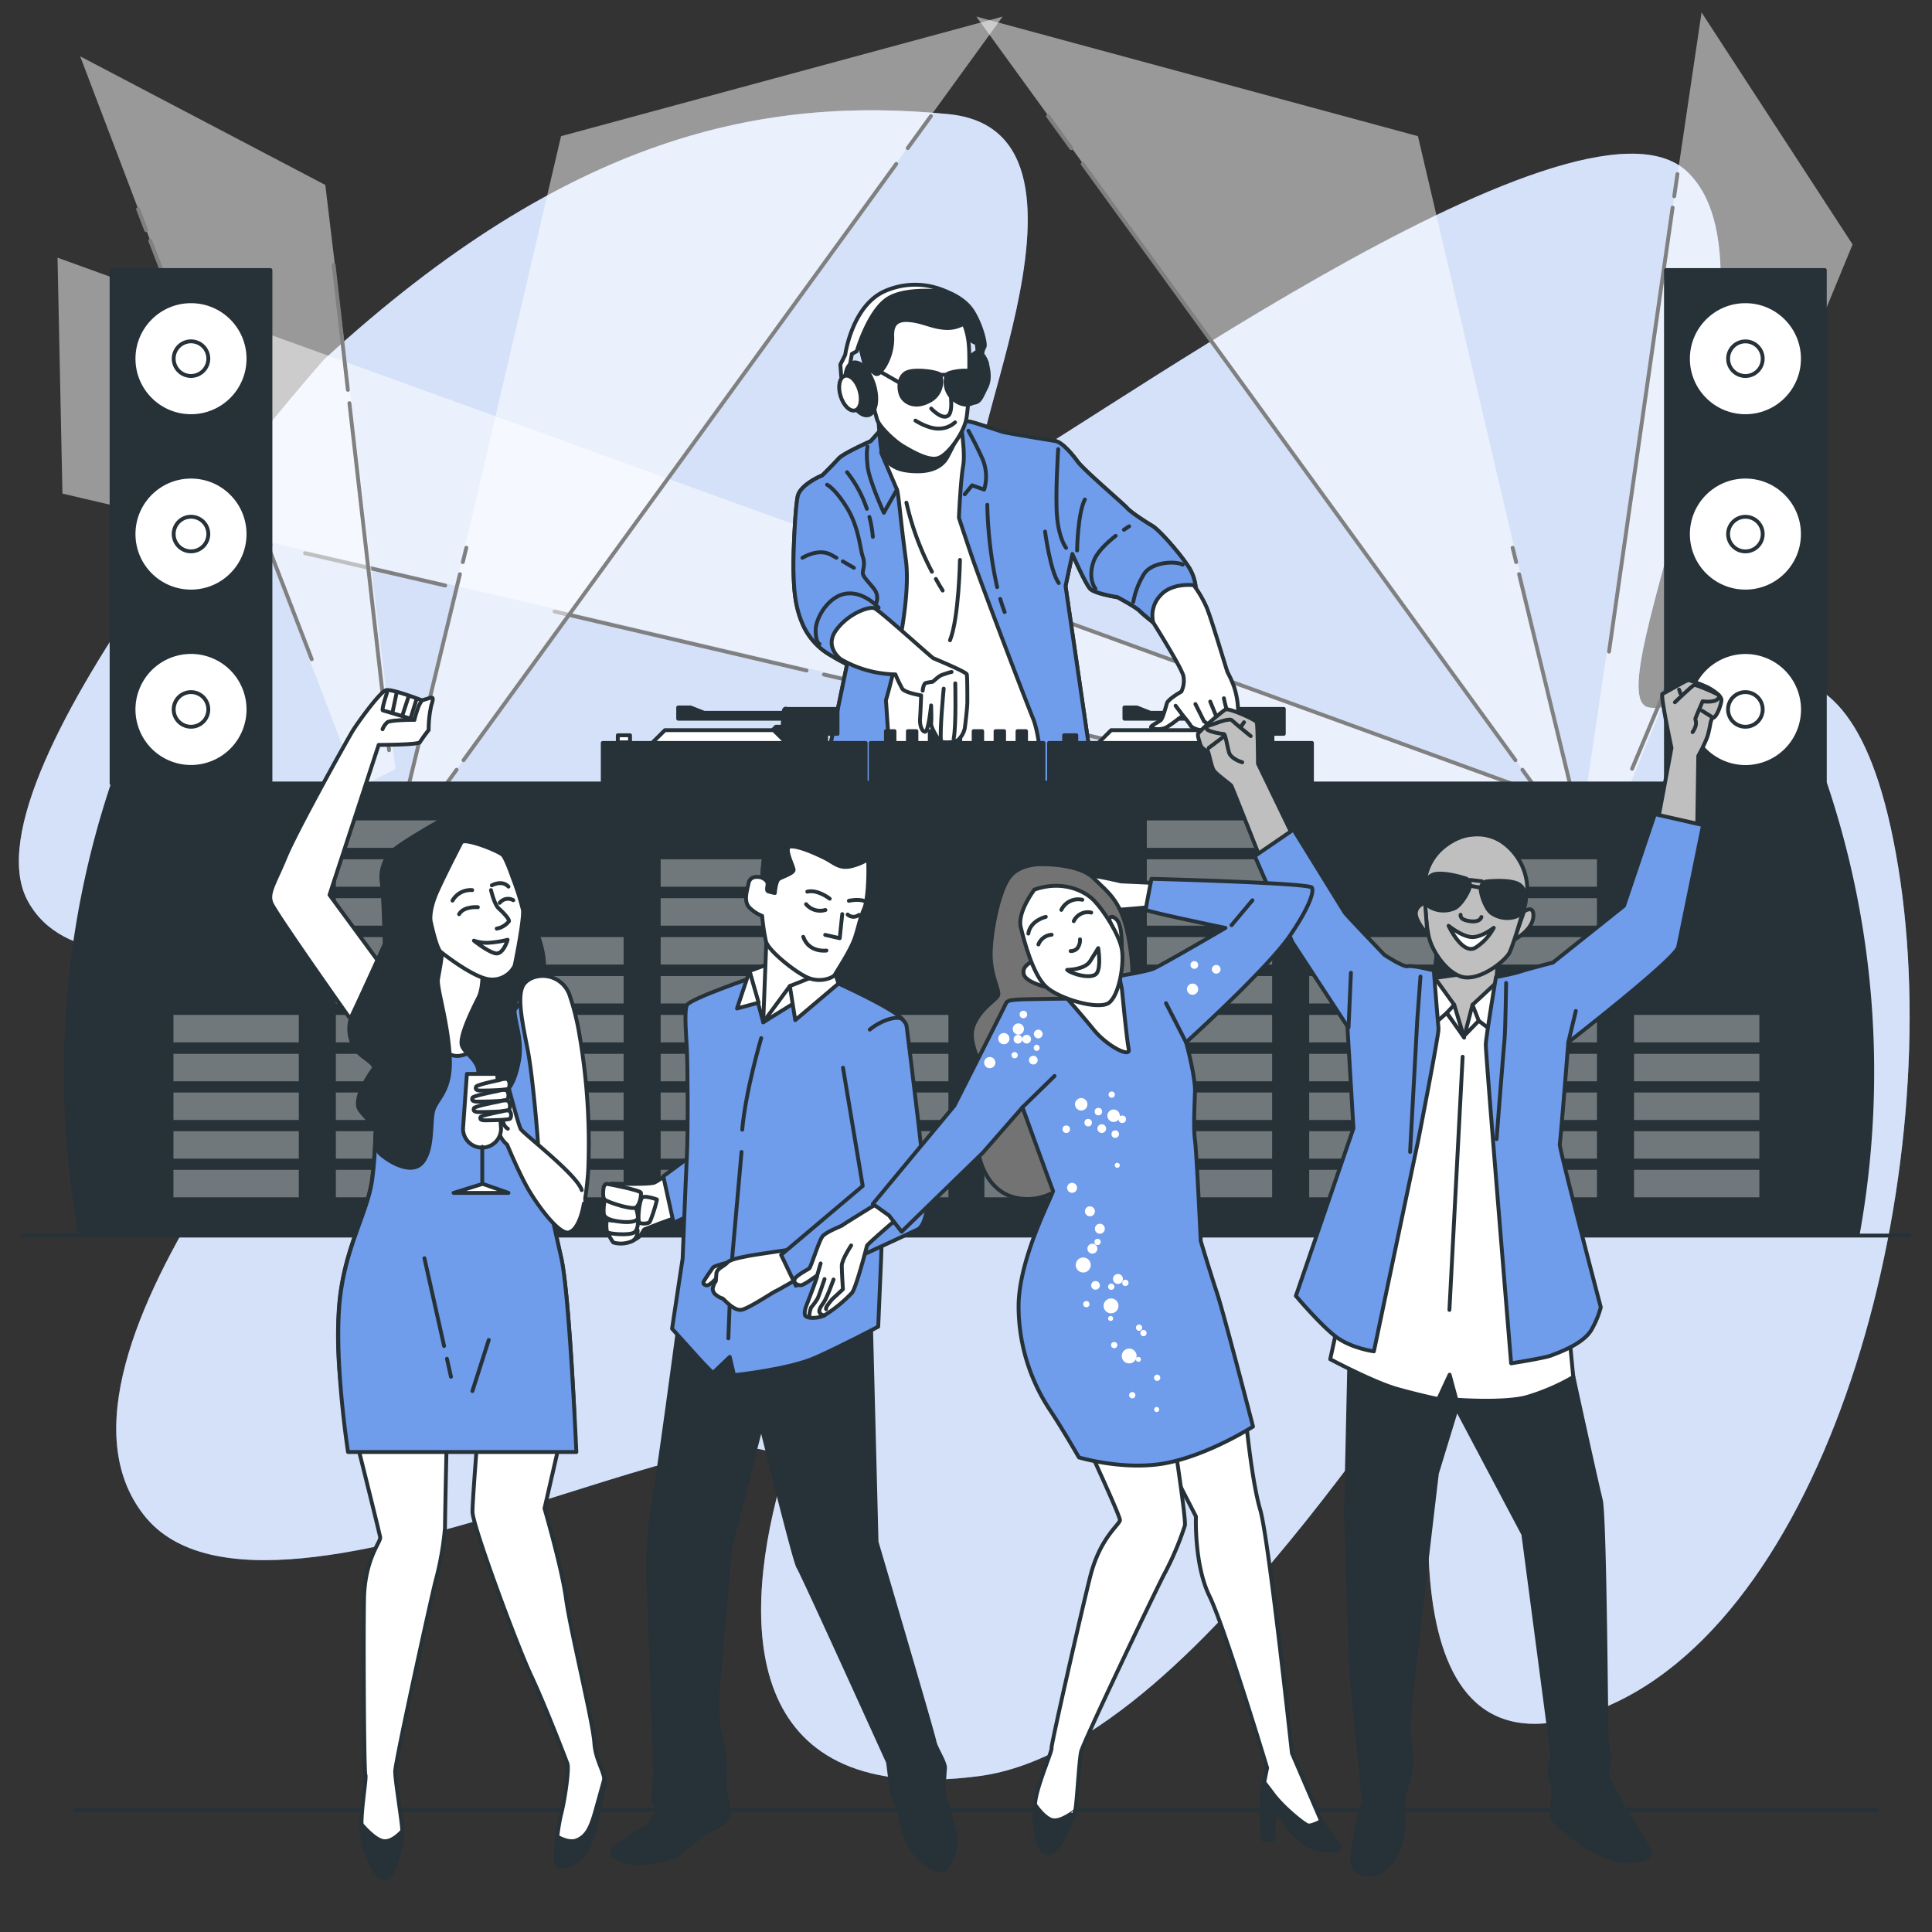 <svg xmlns="http://www.w3.org/2000/svg" viewBox="0 0 500 500"><rect x="0" y="0" width="500" height="500" fill="#333333" stroke="none"/><g id="freepik--background-simple--inject-98"><path d="M83.91,93S-10.65,199.55,7.1,233s99.76-7.15,93.72,8.2S4.43,350.26,37.24,392.1s174.88-45.25,164.58-7.6-8.83,83.12,51.59,75.15S378.19,327.49,373.93,352.49s-17.51,114.08,41.46,89.33,88.71-138.6,75.87-217.41-49.95-38.54-64.6-41.34,38.66-110.93,10.1-138.53-165.34,73.56-180.46,79,36.57-89.38-10.85-94S147.42,34.66,83.91,93Z" style="fill:#6F9CEB"></path><path d="M83.91,93S-10.65,199.55,7.1,233s99.76-7.15,93.72,8.2S4.43,350.26,37.24,392.1s174.88-45.25,164.58-7.6-8.83,83.12,51.59,75.15S378.19,327.49,373.93,352.49s-17.51,114.08,41.46,89.33,88.71-138.6,75.87-217.41-49.95-38.54-64.6-41.34,38.66-110.93,10.1-138.53-165.34,73.56-180.46,79,36.57-89.38-10.85-94S147.42,34.66,83.91,93Z" style="fill:#fff;opacity:0.7"></path></g><g id="freepik--Floor--inject-98"><line x1="19.46" y1="468.35" x2="485.8" y2="468.35" style="fill:none;stroke:#263238;stroke-linecap:round;stroke-linejoin:round"></line></g><g id="freepik--Lights--inject-98"><polygon points="416.8 212.19 14.89 66.69 16.16 127.74 375.27 211.9 416.8 212.19" style="fill:#fff;opacity:0.5"></polygon><line x1="70.06" y1="141.08" x2="37.84" y2="133.54" style="fill:none;stroke:gray;stroke-linecap:round;stroke-linejoin:round"></line><line x1="115.22" y1="151.53" x2="78.94" y2="143.16" style="fill:none;stroke:gray;stroke-linecap:round;stroke-linejoin:round"></line><line x1="208.74" y1="173.52" x2="143.52" y2="158.26" style="fill:none;stroke:gray;stroke-linecap:round;stroke-linejoin:round"></line><line x1="375.27" y1="211.9" x2="213.24" y2="174.57" style="fill:none;stroke:gray;stroke-linecap:round;stroke-linejoin:round"></line><line x1="312.84" y1="174.3" x2="269.22" y2="158.46" style="fill:none;stroke:gray;stroke-linecap:round;stroke-linejoin:round"></line><line x1="418.63" y1="212.78" x2="317.48" y2="175.99" style="fill:none;stroke:gray;stroke-linecap:round;stroke-linejoin:round"></line><polygon points="421.44 204.04 479.45 63.26 440.36 3.22 410.67 203.56 421.44 204.04" style="fill:#fff;opacity:0.5"></polygon><line x1="433.29" y1="50.8" x2="434.12" y2="45.05" style="fill:none;stroke:gray;stroke-linecap:round;stroke-linejoin:round"></line><line x1="416.41" y1="168.64" x2="432.87" y2="53.73" style="fill:none;stroke:gray;stroke-linecap:round;stroke-linejoin:round"></line><line x1="458.65" y1="112.38" x2="471.21" y2="82.38" style="fill:none;stroke:gray;stroke-linecap:round;stroke-linejoin:round"></line><line x1="422.38" y1="198.96" x2="457.31" y2="115.57" style="fill:none;stroke:gray;stroke-linecap:round;stroke-linejoin:round"></line><polygon points="102.35 199.04 84.19 47.87 20.75 14.58 92.72 203.89 102.35 199.04" style="fill:#fff;opacity:0.5"></polygon><line x1="37.82" y1="59.54" x2="35.73" y2="54.13" style="fill:none;stroke:gray;stroke-linecap:round;stroke-linejoin:round"></line><line x1="80.67" y1="170.61" x2="38.89" y2="62.31" style="fill:none;stroke:gray;stroke-linecap:round;stroke-linejoin:round"></line><line x1="90.03" y1="100.89" x2="86.34" y2="68.57" style="fill:none;stroke:gray;stroke-linecap:round;stroke-linejoin:round"></line><line x1="100.69" y1="194.15" x2="90.43" y2="104.33" style="fill:none;stroke:gray;stroke-linecap:round;stroke-linejoin:round"></line><polygon points="145.2 35.24 104.74 208.05 111.68 208.05 259.49 4.29 145.2 35.24" style="fill:#fff;opacity:0.5"></polygon><line x1="119.78" y1="145.47" x2="120.69" y2="141.75" style="fill:none;stroke:gray;stroke-linecap:round;stroke-linejoin:round"></line><line x1="105.07" y1="206.09" x2="119.03" y2="148.59" style="fill:none;stroke:gray;stroke-linecap:round;stroke-linejoin:round"></line><line x1="234.92" y1="38.33" x2="240.92" y2="30.05" style="fill:none;stroke:gray;stroke-linecap:round;stroke-linejoin:round"></line><line x1="119.96" y1="196.74" x2="231.95" y2="42.42" style="fill:none;stroke:gray;stroke-linecap:round;stroke-linejoin:round"></line><line x1="112.82" y1="206.59" x2="118.17" y2="199.21" style="fill:none;stroke:gray;stroke-linecap:round;stroke-linejoin:round"></line><polygon points="366.96 35.24 407.42 208.05 400.49 208.05 252.67 4.29 366.96 35.24" style="fill:#fff;opacity:0.5"></polygon><line x1="392.38" y1="145.47" x2="391.47" y2="141.75" style="fill:none;stroke:gray;stroke-linecap:round;stroke-linejoin:round"></line><line x1="407.09" y1="206.09" x2="393.14" y2="148.59" style="fill:none;stroke:gray;stroke-linecap:round;stroke-linejoin:round"></line><line x1="277.24" y1="38.33" x2="271.24" y2="30.05" style="fill:none;stroke:gray;stroke-linecap:round;stroke-linejoin:round"></line><line x1="392.2" y1="196.74" x2="280.21" y2="42.42" style="fill:none;stroke:gray;stroke-linecap:round;stroke-linejoin:round"></line><line x1="399.35" y1="206.59" x2="394" y2="199.21" style="fill:none;stroke:gray;stroke-linecap:round;stroke-linejoin:round"></line></g><g id="freepik--character-5--inject-98"><path d="M307.84,147.08c-2-3.26-7.61-9.78-9.65-11s-5.57-3.53-6.52-4.62-11.15-9.78-12.78-12-4.08-5-5.71-5.3-12.5-2-13.86-2.44-7.07-2.32-7.75-2.45l-3.13-.68-20.93,3.13-2.17,2.44s-7.07,3.13-8.29,4.49-4.22,4.35-4.22,4.35-5.7,2.31-6.38,5.43-1.23,15.63-1.09,19.71.27,8.84,2.58,13.86a17.16,17.16,0,0,0,7.34,7.75c1.22.82,3.94,2.18,3.94,2.18l-4.75,23v7.64h68.7l-7.41-50.87,1.77-8.29s3.4,7.75,4.62,9,7.07,2.18,7.07,2.18,4.62,2.45,5.71,3.53,3.53,3,3.53,3,9.92-2.72,10.6-4.62A12.1,12.1,0,0,0,307.84,147.08Z" style="fill:#fff;stroke:#263238;stroke-linecap:round;stroke-linejoin:round"></path><path d="M207.94,162a17.16,17.16,0,0,0,7.34,7.75c1.22.82,3.94,2.18,3.94,2.18l-4.75,23v7.64h16.24l-1.43-21.37c1.36-4.49,6.66-25,5.16-36.29s-1.9-17.26-2.31-18.21-4.07-9.52-4.07-9.52l.21-5.55-.76.12-2.17,2.44s-7.07,3.13-8.29,4.49-4.22,4.35-4.22,4.35-5.7,2.31-6.38,5.43-1.23,15.63-1.09,19.71S205.63,157,207.94,162Z" style="fill:#6F9CEB;stroke:#263238;stroke-linecap:round;stroke-linejoin:round"></path><path d="M307.84,147.08c-2-3.26-7.61-9.78-9.65-11s-5.57-3.53-6.52-4.62-11.15-9.78-12.78-12-4.08-5-5.71-5.3-12.5-2-13.86-2.44-7.07-2.32-7.75-2.45l-3.13-.68s1.5,8.15.82,12S248.17,134,248.17,134s1.09,3.39,3.4,10.19,13.18,35.34,15.77,41.73c1.63,4,2.17,11.59,2.35,16.61h13.48l-7.41-50.87,1.77-8.29s3.4,7.75,4.62,9,7.07,2.18,7.07,2.18,4.62,2.45,5.71,3.53,3.53,3,3.53,3,9.92-2.72,10.6-4.62A12.1,12.1,0,0,0,307.84,147.08Z" style="fill:#6F9CEB;stroke:#263238;stroke-linecap:round;stroke-linejoin:round"></path><path d="M232.13,126.7l-3.39,6s-3.81-8.29-4.22-12.1,0-5,0-5" style="fill:none;stroke:#263238;stroke-linecap:round;stroke-linejoin:round"></path><path d="M227.38,157.28s-3.67-4.22-8.29-3.67-8,6.25-8,9.51,1,3.54,1,3.54" style="fill:none;stroke:#263238;stroke-linecap:round;stroke-linejoin:round"></path><path d="M226.83,155.92a3.76,3.76,0,0,0-.54-3.4c-1.22-1.63-3-3.26-3-4.21s.68-2.31,0-4.22-1-7.61-4.08-12.64-5.16-6-5.16-6" style="fill:none;stroke:#263238;stroke-linecap:round;stroke-linejoin:round"></path><path d="M225,133.79a29.58,29.58,0,0,1,.89,5.14" style="fill:none;stroke:#263238;stroke-linecap:round;stroke-linejoin:round"></path><path d="M219.22,122.21a31.16,31.16,0,0,1,5.12,9.46" style="fill:none;stroke:#263238;stroke-linecap:round;stroke-linejoin:round"></path><path d="M218.12,145.28c1.71,1,2.87,1.67,2.87,1.67" style="fill:none;stroke:#263238;stroke-linecap:round;stroke-linejoin:round"></path><path d="M207.67,144.36s4.08-2.58,7.34-.81l1.46.8" style="fill:none;stroke:#263238;stroke-linecap:round;stroke-linejoin:round"></path><path d="M249.67,127.92l1.9-2.31,3.13,1.09a11.76,11.76,0,0,0-.41-7.89c-1.77-3.94-3.67-7.34-3.67-7.34" style="fill:none;stroke:#263238;stroke-linecap:round;stroke-linejoin:round"></path><path d="M273.86,116.23s-.82,12.23-.27,17.81,2.31,7.74,2.31,7.74" style="fill:none;stroke:#263238;stroke-linecap:round;stroke-linejoin:round"></path><path d="M278.75,142.46s.14-9.51,2-13.18" style="fill:none;stroke:#263238;stroke-linecap:round;stroke-linejoin:round"></path><path d="M293.3,155.78a20.55,20.55,0,0,1,2.85-7.34c2.17-3.12,8.16-3.26,9.92-2.31" style="fill:none;stroke:#263238;stroke-linecap:round;stroke-linejoin:round"></path><path d="M288.73,138.68c-2.27,1.79-5,4.32-5.76,6.77-1.5,4.49.54,6.93.54,6.93" style="fill:none;stroke:#263238;stroke-linecap:round;stroke-linejoin:round"></path><path d="M292.21,136.21s-.53.33-1.34.89" style="fill:none;stroke:#263238;stroke-linecap:round;stroke-linejoin:round"></path><path d="M258.86,155c.34,1.17.72,2.31,1.14,3.4" style="fill:none;stroke:#263238;stroke-linecap:round;stroke-linejoin:round"></path><path d="M255.51,130.64a109,109,0,0,0,2.55,21.3" style="fill:none;stroke:#263238;stroke-linecap:round;stroke-linejoin:round"></path><path d="M270.46,137.57s1.36,10.33,3.54,13.32" style="fill:none;stroke:#263238;stroke-linecap:round;stroke-linejoin:round"></path><path d="M242.2,149.83c.55,1,1.13,2,1.76,3" style="fill:none;stroke:#263238;stroke-linecap:round;stroke-linejoin:round"></path><path d="M234.58,130.09a72.72,72.72,0,0,0,6.6,17.87" style="fill:none;stroke:#263238;stroke-linecap:round;stroke-linejoin:round"></path><path d="M248.44,144.91s-.27,15-2.58,20.79" style="fill:none;stroke:#263238;stroke-linecap:round;stroke-linejoin:round"></path><path d="M227.24,107.53s.54,7.48.82,8.7,1.36,4.89,6.66,5.57,8.83-.54,10.46-3.53,3-6.12,3-6.12Z" style="fill:#263238;stroke:#263238;stroke-linecap:round;stroke-linejoin:round"></path><path d="M245.21,75.59s4.37,1.5,6.56,5,3.45,8.52,3,9.21a4.9,4.9,0,0,0-.58,1.84A7.54,7.54,0,0,1,255.45,94c0,.69,1.15,3.69-.23,6.33s-1.61,4.37-4.37,3.8-1.73-10.59-1.73-10.59L253,90.9l-.23-2.08a4.82,4.82,0,0,1-2.65-1.95c-.69-1.38-4.14-8.29-5.75-9.44a35,35,0,0,0-4.72-2.53S243.14,74.56,245.21,75.59Z" style="fill:#263238;stroke:#263238;stroke-linecap:round;stroke-linejoin:round"></path><path d="M227.72,78.12s-4.95,5.3-5.3,8.06S224,94.46,224,95.5a129.39,129.39,0,0,0,3,13.12c.69,1.95,4.6,5.64,6.79,6.9s6.55,3.91,9.09,3,6.32-6.21,7.13-9.78.92-14.15.81-17.83-.81-7.71-4-11.05-6-4.37-11.51-4.14S227.72,78.12,227.72,78.12Z" style="fill:#fff;stroke:#263238;stroke-linecap:round;stroke-linejoin:round"></path><path d="M246.82,79.85c-3.22-3.34-6-4.37-11.51-4.14s-7.59,2.41-7.59,2.41-4.95,5.3-5.3,8.06S224,94.46,224,95.5a1.49,1.49,0,0,0,0,.25,2.9,2.9,0,0,1,2.16.67c1,1,1.61,0,2.76-1.61a14.1,14.1,0,0,0,2-7.6c-.12-2.64.57-4.6,4.14-4.37s5.87,1.73,9.21,2a8.4,8.4,0,0,0,5.14-1.07A13.45,13.45,0,0,0,246.82,79.85Z" style="fill:#263238;stroke:#263238;stroke-linecap:round;stroke-linejoin:round"></path><path d="M236.92,108.85s3.34,2.18,6.1,2.07a6.2,6.2,0,0,0,4.14-1.61" style="fill:none;stroke:#263238;stroke-linecap:round;stroke-linejoin:round"></path><path d="M241,105.74s2.76,3,4.37,1.84.35-7.71.35-7.71" style="fill:none;stroke:#263238;stroke-linecap:round;stroke-linejoin:round"></path><path d="M243.6,98.84a5.59,5.59,0,0,1-3.34,5.06c-3.57,1.84-6.21.23-7-1.5s-.81-4.94,1.38-6,8.29-.12,8.63.57A5.08,5.08,0,0,1,243.6,98.84Z" style="fill:#263238;stroke:#263238;stroke-linecap:round;stroke-linejoin:round"></path><path d="M244.72,98.84a5.85,5.85,0,0,0,2.8,5.06c3,1.84,5.23.23,5.9-1.5s.68-4.94-1.16-6-7-.12-7.25.57A6,6,0,0,0,244.72,98.84Z" style="fill:#263238;stroke:#263238;stroke-linecap:round;stroke-linejoin:round"></path><line x1="245.01" y1="96.99" x2="243.25" y2="96.99" style="fill:none;stroke:#263238;stroke-linecap:round;stroke-linejoin:round"></line><line x1="232.43" y1="98.84" x2="223.8" y2="93.89" style="fill:none;stroke:#263238;stroke-linecap:round;stroke-linejoin:round"></line><path d="M217.71,97.46l-.23-3.11,1.26-2.53s1.73-12.89,10.47-16.57a19.4,19.4,0,0,1,16,.34S235,74.1,229.9,77.2s-8.17,13.7-8.17,13.7l-1.26.69L220,94.23l-.12,3.34Z" style="fill:#fff;stroke:#263238;stroke-linecap:round;stroke-linejoin:round"></path><path d="M226.2,99.6c1.14,3.74.52,7.24-1.38,7.82s-4.35-2-5.49-5.73-.52-7.24,1.38-7.82S225.07,95.86,226.2,99.6Z" style="fill:#263238;stroke:#263238;stroke-linecap:round;stroke-linejoin:round"></path><path d="M222.42,101c.74,2.46.26,4.79-1.09,5.2s-3.05-1.25-3.8-3.72-.26-4.79,1.09-5.2S221.67,98.49,222.42,101Z" style="fill:#fff;stroke:#263238;stroke-linecap:round;stroke-linejoin:round"></path><path d="M294.84,186h23.28l-.06,2.07h-1.75l-.74.74,3.74,3.7h10v-2.6h2.94v-6.44H319.07s-.7-.51-.82,1H297.73l-3.5-1.38H291V186Z" style="fill:#263238;stroke:#263238;stroke-linecap:round;stroke-linejoin:round"></path><path d="M308.94,151.45s-5.66-.75-8.65,2.67a7.54,7.54,0,0,0-1.83,7s7.38,11.73,7.81,13.87a6.49,6.49,0,0,1-.54,4s-3.41,1.92-3.73,3-1,3.63-1.5,4.27-3.31,1.71-2.46,2.14a5.11,5.11,0,0,0,3.74-.11A27.31,27.31,0,0,0,305,186l1.17-.75a19.16,19.16,0,0,1,1.92,2.46c.22.53,1.61,1.17,2.89,1.28s9,.75,9.93-.43-.53-4.27-.53-5.55a21.2,21.2,0,0,0-1-5.24A27.48,27.48,0,0,0,317.7,174c-.32-.74-4.17-13.88-5.45-16.87A29.26,29.26,0,0,0,308.94,151.45Z" style="fill:#fff;stroke:#263238;stroke-linecap:round;stroke-linejoin:round"></path><line x1="306.16" y1="185.2" x2="304.24" y2="182.64" style="fill:none;stroke:#263238;stroke-linecap:round;stroke-linejoin:round"></line><path d="M309.37,182.21l2.24,4.48s1.71,1,1,1.71" style="fill:none;stroke:#263238;stroke-linecap:round;stroke-linejoin:round"></path><path d="M313.21,181.57l2,4.91a1.23,1.23,0,0,1,1,1.18c0,1-.64,1-.64,1" style="fill:none;stroke:#263238;stroke-linecap:round;stroke-linejoin:round"></path><path d="M316.74,180.71s.85,4.49,2,5.56,1.28,0,1.17,1.07a1.39,1.39,0,0,1-.85,1.28" style="fill:none;stroke:#263238;stroke-linecap:round;stroke-linejoin:round"></path><polygon points="200.28 188.97 172.08 188.97 168.55 192.47 203.81 192.47 200.28 188.97" style="fill:#fff;stroke:#263238;stroke-linecap:round;stroke-linejoin:round"></polygon><rect x="155.99" y="192.27" width="68.04" height="10.38" style="fill:#263238;stroke:#263238;stroke-linecap:round;stroke-linejoin:round"></rect><rect x="159.89" y="190.29" width="3.16" height="1.83" style="fill:#fff;stroke:#263238;stroke-linecap:round;stroke-linejoin:round"></rect><path d="M179.35,186h23.28l-.07,2.07h-1.74l-.74.74,3.73,3.7h10v-2.6h2.94v-6.44H203.58s-.71-.51-.83,1H182.23l-3.5-1.38h-3.22V186Z" style="fill:#263238;stroke:#263238;stroke-linecap:round;stroke-linejoin:round"></path><polygon points="315.78 188.97 287.57 188.97 284.05 192.47 319.31 192.47 315.78 188.97" style="fill:#fff;stroke:#263238;stroke-linecap:round;stroke-linejoin:round"></polygon><rect x="271.49" y="192.27" width="68.04" height="10.38" style="fill:#263238;stroke:#263238;stroke-linecap:round;stroke-linejoin:round"></rect><rect x="275.39" y="190.29" width="3.16" height="1.83" style="fill:#263238;stroke:#263238;stroke-linecap:round;stroke-linejoin:round"></rect><rect x="225.34" y="192.27" width="44.72" height="10.38" style="fill:#263238;stroke:#263238;stroke-linecap:round;stroke-linejoin:round"></rect><rect x="229.28" y="189.22" width="2.21" height="2.91" style="fill:#263238;stroke:#263238;stroke-linecap:round;stroke-linejoin:round"></rect><rect x="234.96" y="189.22" width="2.21" height="2.91" style="fill:#263238;stroke:#263238;stroke-linecap:round;stroke-linejoin:round"></rect><rect x="240.63" y="189.22" width="2.21" height="2.91" style="fill:#263238;stroke:#263238;stroke-linecap:round;stroke-linejoin:round"></rect><rect x="246.3" y="189.22" width="2.21" height="2.91" style="fill:#263238;stroke:#263238;stroke-linecap:round;stroke-linejoin:round"></rect><rect x="251.98" y="189.22" width="2.21" height="2.91" style="fill:#263238;stroke:#263238;stroke-linecap:round;stroke-linejoin:round"></rect><rect x="257.65" y="189.22" width="2.21" height="2.91" style="fill:#263238;stroke:#263238;stroke-linecap:round;stroke-linejoin:round"></rect><rect x="263.33" y="189.22" width="2.21" height="2.91" style="fill:#263238;stroke:#263238;stroke-linecap:round;stroke-linejoin:round"></rect><path d="M217.59,170.6s-4.35-3.13-1.22-7.48,8.56-6.25,9.92-5.71,14.68,12.64,15.22,12.91,8.56,3.54,8.7,4.22.14,5.57.14,7.07-.55,6.11-.68,6.93a5.74,5.74,0,0,1-1.77,3,7,7,0,0,1-4.35.41c-.81-.41-2.72-3.95-2.58-4.76s0-4.62,0-4.62-.68,6.66-1.5,6.79-1.49-1.63-1.36-3.39.28-6,.28-6-4.22-.67-4.9-1.76a36.81,36.81,0,0,1-1.76-3.67A29.25,29.25,0,0,1,217.59,170.6Z" style="fill:#fff;stroke:#263238;stroke-linecap:round;stroke-linejoin:round"></path><path d="M238.79,178.75s.14-1.77.82-2a10.65,10.65,0,0,1,1.63-.27c.41-.13,1.63-1.49,2.45-1.77a5.42,5.42,0,0,1,.81-.27,10.7,10.7,0,0,1,1.77-.54" style="fill:none;stroke:#263238;stroke-linecap:round;stroke-linejoin:round"></path><path d="M244.23,178.21s-1.09,11.28-.68,13.73" style="fill:none;stroke:#263238;stroke-linecap:round;stroke-linejoin:round"></path><path d="M247.22,176.85s.27,11.14-.41,14.27" style="fill:none;stroke:#263238;stroke-linecap:round;stroke-linejoin:round"></path></g><g id="freepik--Table--inject-98"><path d="M472.33,202.77H29.25a235.06,235.06,0,0,0-8.41,116.87h459.9a235.89,235.89,0,0,0,3.79-42.14A233.53,233.53,0,0,0,472.33,202.77Z" style="fill:#263238;stroke:#263238;stroke-linecap:round;stroke-linejoin:round"></path><line x1="5.74" y1="319.76" x2="494.19" y2="319.76" style="fill:none;stroke:#263238;stroke-linecap:round;stroke-linejoin:round"></line><g style="opacity:0.34"><rect x="128.95" y="272.73" width="32.44" height="7.11" style="fill:#fff"></rect><rect x="128.95" y="262.66" width="32.44" height="7.11" style="fill:#fff"></rect><rect x="128.95" y="252.59" width="32.44" height="7.11" style="fill:#fff"></rect><rect x="128.95" y="242.52" width="32.44" height="7.11" style="fill:#fff"></rect><rect x="213.01" y="272.73" width="32.44" height="7.11" style="fill:#fff"></rect><rect x="213.01" y="262.66" width="32.44" height="7.11" style="fill:#fff"></rect><rect x="44.89" y="272.73" width="32.44" height="7.11" style="fill:#fff"></rect><rect x="44.89" y="262.66" width="32.44" height="7.11" style="fill:#fff"></rect><rect x="86.92" y="272.73" width="32.44" height="7.11" style="fill:#fff"></rect><rect x="86.92" y="262.66" width="32.44" height="7.11" style="fill:#fff"></rect><rect x="86.92" y="252.59" width="32.44" height="7.11" style="fill:#fff"></rect><rect x="86.92" y="242.52" width="32.44" height="7.11" style="fill:#fff"></rect><rect x="86.92" y="232.45" width="32.44" height="7.11" style="fill:#fff"></rect><rect x="86.92" y="222.38" width="32.44" height="7.11" style="fill:#fff"></rect><rect x="86.92" y="212.32" width="32.44" height="7.11" style="fill:#fff"></rect><rect x="170.98" y="272.73" width="32.44" height="7.11" style="fill:#fff"></rect><rect x="170.98" y="262.66" width="32.44" height="7.11" style="fill:#fff"></rect><rect x="170.98" y="252.59" width="32.44" height="7.11" style="fill:#fff"></rect><rect x="170.98" y="242.52" width="32.44" height="7.11" style="fill:#fff"></rect><rect x="170.98" y="232.45" width="32.44" height="7.11" style="fill:#fff"></rect><rect x="170.98" y="222.38" width="32.44" height="7.11" style="fill:#fff"></rect><rect x="338.82" y="272.73" width="32.44" height="7.11" style="fill:#fff"></rect><rect x="338.82" y="262.66" width="32.44" height="7.11" style="fill:#fff"></rect><rect x="338.82" y="252.59" width="32.44" height="7.11" style="fill:#fff"></rect><rect x="338.82" y="242.52" width="32.44" height="7.11" style="fill:#fff"></rect><rect x="422.88" y="272.73" width="32.44" height="7.11" style="fill:#fff"></rect><rect x="422.88" y="262.66" width="32.44" height="7.11" style="fill:#fff"></rect><rect x="254.76" y="272.73" width="32.44" height="7.11" style="fill:#fff"></rect><rect x="254.76" y="262.66" width="32.44" height="7.11" style="fill:#fff"></rect><rect x="296.79" y="272.73" width="32.44" height="7.11" style="fill:#fff"></rect><rect x="296.79" y="262.66" width="32.44" height="7.11" style="fill:#fff"></rect><rect x="296.79" y="252.59" width="32.44" height="7.11" style="fill:#fff"></rect><rect x="296.79" y="242.52" width="32.44" height="7.11" style="fill:#fff"></rect><rect x="296.79" y="232.45" width="32.44" height="7.11" style="fill:#fff"></rect><rect x="296.79" y="222.38" width="32.44" height="7.11" style="fill:#fff"></rect><rect x="296.79" y="212.32" width="32.44" height="7.11" style="fill:#fff"></rect><rect x="380.85" y="272.73" width="32.44" height="7.11" style="fill:#fff"></rect><rect x="128.95" y="282.74" width="32.44" height="7.11" style="fill:#fff"></rect><rect x="213.01" y="282.74" width="32.44" height="7.11" style="fill:#fff"></rect><rect x="44.89" y="282.74" width="32.44" height="7.11" style="fill:#fff"></rect><rect x="86.92" y="282.74" width="32.44" height="7.11" style="fill:#fff"></rect><rect x="170.98" y="282.74" width="32.44" height="7.11" style="fill:#fff"></rect><rect x="338.82" y="282.74" width="32.44" height="7.11" style="fill:#fff"></rect><rect x="422.88" y="282.74" width="32.44" height="7.11" style="fill:#fff"></rect><rect x="254.76" y="282.74" width="32.44" height="7.11" style="fill:#fff"></rect><rect x="296.79" y="282.74" width="32.44" height="7.11" style="fill:#fff"></rect><rect x="380.85" y="282.74" width="32.44" height="7.11" style="fill:#fff"></rect><rect x="128.95" y="292.75" width="32.44" height="7.11" style="fill:#fff"></rect><rect x="213.01" y="292.75" width="32.44" height="7.11" style="fill:#fff"></rect><rect x="44.89" y="292.75" width="32.44" height="7.11" style="fill:#fff"></rect><rect x="86.92" y="292.75" width="32.44" height="7.11" style="fill:#fff"></rect><rect x="170.98" y="292.75" width="32.44" height="7.11" style="fill:#fff"></rect><rect x="338.82" y="292.75" width="32.44" height="7.11" style="fill:#fff"></rect><rect x="422.88" y="292.75" width="32.44" height="7.11" style="fill:#fff"></rect><rect x="254.76" y="292.75" width="32.44" height="7.11" style="fill:#fff"></rect><rect x="296.79" y="292.75" width="32.44" height="7.11" style="fill:#fff"></rect><rect x="380.85" y="292.75" width="32.44" height="7.11" style="fill:#fff"></rect><rect x="128.95" y="302.75" width="32.44" height="7.11" style="fill:#fff"></rect><rect x="213.01" y="302.75" width="32.44" height="7.11" style="fill:#fff"></rect><rect x="44.89" y="302.75" width="32.44" height="7.11" style="fill:#fff"></rect><rect x="86.92" y="302.75" width="32.44" height="7.11" style="fill:#fff"></rect><rect x="170.98" y="302.75" width="32.44" height="7.11" style="fill:#fff"></rect><rect x="338.82" y="302.75" width="32.44" height="7.11" style="fill:#fff"></rect><rect x="422.88" y="302.75" width="32.44" height="7.11" style="fill:#fff"></rect><rect x="254.76" y="302.75" width="32.44" height="7.11" style="fill:#fff"></rect><rect x="296.79" y="302.75" width="32.44" height="7.11" style="fill:#fff"></rect><rect x="380.85" y="302.75" width="32.44" height="7.11" style="fill:#fff"></rect><rect x="380.85" y="262.66" width="32.44" height="7.11" style="fill:#fff"></rect><rect x="380.85" y="252.59" width="32.44" height="7.11" style="fill:#fff"></rect><rect x="380.85" y="242.52" width="32.44" height="7.11" style="fill:#fff"></rect><rect x="380.85" y="232.45" width="32.44" height="7.11" style="fill:#fff"></rect><rect x="380.85" y="222.38" width="32.44" height="7.11" style="fill:#fff"></rect></g></g><g id="freepik--Speakers--inject-98"><rect x="28.88" y="69.89" width="41.11" height="132.88" style="fill:#263238;stroke:#263238;stroke-linecap:round;stroke-linejoin:round"></rect><circle cx="49.43" cy="92.83" r="14.87" style="fill:#fff;stroke:#263238;stroke-linecap:round;stroke-linejoin:round"></circle><path d="M53.91,92.83a4.48,4.48,0,1,0-4.48,4.47A4.49,4.49,0,0,0,53.91,92.83Z" style="fill:#fff;stroke:#263238;stroke-linecap:round;stroke-linejoin:round"></path><circle cx="49.43" cy="138.22" r="14.87" style="fill:#fff;stroke:#263238;stroke-linecap:round;stroke-linejoin:round"></circle><path d="M53.91,138.22a4.48,4.48,0,1,0-4.48,4.47A4.49,4.49,0,0,0,53.91,138.22Z" style="fill:#fff;stroke:#263238;stroke-linecap:round;stroke-linejoin:round"></path><circle cx="49.43" cy="183.61" r="14.87" transform="translate(-139.12 159.01) rotate(-67.5)" style="fill:#fff;stroke:#263238;stroke-linecap:round;stroke-linejoin:round"></circle><path d="M53.91,183.61a4.48,4.48,0,1,0-4.48,4.47A4.48,4.48,0,0,0,53.91,183.61Z" style="fill:#fff;stroke:#263238;stroke-linecap:round;stroke-linejoin:round"></path><rect x="431.15" y="69.89" width="41.11" height="132.88" style="fill:#263238;stroke:#263238;stroke-linecap:round;stroke-linejoin:round"></rect><circle cx="451.71" cy="92.83" r="14.87" style="fill:#fff;stroke:#263238;stroke-linecap:round;stroke-linejoin:round"></circle><circle cx="451.71" cy="92.83" r="4.48" style="fill:#fff;stroke:#263238;stroke-linecap:round;stroke-linejoin:round"></circle><circle cx="451.71" cy="138.22" r="14.87" style="fill:#fff;stroke:#263238;stroke-linecap:round;stroke-linejoin:round"></circle><circle cx="451.71" cy="138.22" r="4.48" style="fill:#fff;stroke:#263238;stroke-linecap:round;stroke-linejoin:round"></circle><circle cx="451.71" cy="183.61" r="14.87" transform="translate(110.51 531.94) rotate(-67.71)" style="fill:#fff;stroke:#263238;stroke-linecap:round;stroke-linejoin:round"></circle><path d="M456.18,183.61a4.48,4.48,0,1,0-4.47,4.47A4.47,4.47,0,0,0,456.18,183.61Z" style="fill:#fff;stroke:#263238;stroke-linecap:round;stroke-linejoin:round"></path></g><g id="freepik--character-4--inject-98"><path d="M349.71,329.78l-1.36,61.29s1,37,1.67,44.88,2.92,29.91,2.92,29.91S350.08,477.58,350,480s.11,3.95,2.06,4.75,5.88.94,9-4.37,1.92-12.74,2-14.22,2.23-7.56,2.31-10-1-6.19-.89-9.88,7.39-65,7.39-65L377,364.49l17.24,32.58,7.63,57.9s-1.33,2.91-.66,4.9a20.06,20.06,0,0,1,.86,3.48s-.42,5.16-.47,6.63,4.76,4.84,6.44,6.13a28.83,28.83,0,0,0,8,4.46c4.61,1.88,10.8,1.11,10.86-.86s-6.05-10.3-7.66-13.56-3.47-6.52-3.47-6.52a28.68,28.68,0,0,0,.65-4.66c.07-2.21-.44-1.49-.6-4.21s-.47-58.39-1.55-62.61-9.83-43.94-9.79-45.17-1.91-9.18-1.91-9.18Z" style="fill:#263238;stroke:#263238;stroke-linecap:round;stroke-linejoin:round"></path><path d="M374.5,252.8l-8.61-.3-21.63,99.26s11.37,6.05,17.47,7.74,10.5,2.58,10.5,2.58l2.93-6.31,1.75,6.47s12,.9,18-.62a55.22,55.22,0,0,0,12.25-5.25l-3.62-37.8-7.23-62.32Z" style="fill:#fff;stroke:#263238;stroke-linecap:round;stroke-linejoin:round"></path><line x1="378.53" y1="273.49" x2="375.11" y2="339" style="fill:none;stroke:#263238;stroke-linecap:round;stroke-linejoin:round"></line><path d="M372.08,245.34s-1.45,8.51-.81,11.49S379,267.92,379,267.92s6.54-6.61,7.35-8.62,1.29-10.85,1.29-10.85Z" style="fill:#bfbfbf;stroke:#263238;stroke-linecap:round;stroke-linejoin:round"></path><polygon points="387.42 254.15 381.08 260.05 379.04 267.92 382.7 264.18 385.21 266.1 387.42 254.15" style="fill:#fff;stroke:#263238;stroke-linecap:round;stroke-linejoin:round"></polygon><line x1="382.7" y1="264.18" x2="381.08" y2="260.05" style="fill:#fff;stroke:#263238;stroke-linecap:round;stroke-linejoin:round"></line><polygon points="371.34 253.09 376.35 260.05 378.91 268.54 374.44 262.12 370.45 265.66 371.34 253.09" style="fill:#fff;stroke:#263238;stroke-linecap:round;stroke-linejoin:round"></polygon><line x1="374.44" y1="262.12" x2="376.35" y2="260.05" style="fill:#fff;stroke:#263238;stroke-linecap:round;stroke-linejoin:round"></line><polygon points="381.97 251.57 371.34 253.09 372.08 245.34 381.97 251.57" style="fill:#263238;stroke:#263238;stroke-linecap:round;stroke-linejoin:round"></polygon><path d="M394.41,235.9s2.19-1.64,2.42.59c.41,4-5,6.74-5,6.74Z" style="fill:#bfbfbf;stroke:#263238;stroke-linecap:round;stroke-linejoin:round"></path><path d="M380.84,216.05s-3.47,0-7.57,3.46a13.31,13.31,0,0,0-4.58,10.12c-.07,2.18.29,10.28,1.33,13.65s4.27,8.07,7.9,9.39c4.69,1.7,11.82-4.09,12.79-6.24s4.56-13.2,4.55-16.67a15.12,15.12,0,0,0-5.65-11.23A11.51,11.51,0,0,0,380.84,216.05Z" style="fill:#bfbfbf;stroke:#263238;stroke-linecap:round;stroke-linejoin:round"></path><path d="M379.53,227.41s-4.9-1.68-7.94-1.24c-3.64.54-4.46,6.86-1.4,8.63a7.18,7.18,0,0,0,6.05.34c1.81-.62,4.15-4.67,4.19-5.91A2.09,2.09,0,0,0,379.53,227.41Z" style="fill:#263238;stroke:#263238;stroke-linecap:round;stroke-linejoin:round"></path><path d="M384.51,228.15s5.14-.64,8,.42c3.45,1.27,3,7.63-.4,8.73a7.2,7.2,0,0,1-6-.9c-1.65-1-3.11-5.43-2.89-6.65A2.12,2.12,0,0,1,384.51,228.15Z" style="fill:#263238;stroke:#263238;stroke-linecap:round;stroke-linejoin:round"></path><line x1="380.44" y1="227.72" x2="383.51" y2="228.08" style="fill:none;stroke:#263238;stroke-linecap:round;stroke-linejoin:round"></line><line x1="380.43" y1="229.23" x2="383.26" y2="229.75" style="fill:none;stroke:#263238;stroke-linecap:round;stroke-linejoin:round"></line><path d="M378,236.75s-.16.89,1,1.31,3.82.91,4.39-.74" style="fill:none;stroke:#263238;stroke-linecap:round;stroke-linejoin:round"></path><path d="M374.9,239.6s3.12,2.54,5.68,2.89,6-2.37,6-2.37a13.79,13.79,0,0,1-4.53,5C378.61,247.55,374.9,239.6,374.9,239.6Z" style="fill:#fff;stroke:#263238;stroke-linecap:round;stroke-linejoin:round"></path><path d="M368.81,233.61s-2.33.69-2.4,2.74,3,5.5,3,5.5Z" style="fill:#bfbfbf;stroke:#263238;stroke-linecap:round;stroke-linejoin:round"></path><path d="M334.56,216.23l-9-18.61s-.05-10-.32-10.69-7.22-3.77-8.12-3.31a60.61,60.61,0,0,0-7,6.13c-.32.57.23,1.77.49,2.85a2.71,2.71,0,0,0,1.9,1.73c.29,0,.94,3.95,1.59,5s4.28,3.57,4.56,4,7.58,19,7.58,19Z" style="fill:#bfbfbf;stroke:#263238;stroke-linecap:round;stroke-linejoin:round"></path><path d="M323.68,190.5s-4.28-3.48-4.85-4.08-3.44.47-4.63.92-2.37.5-1.91,1.3,4.07,1.32,4.46,1.33.87,3.26,1.31,4.74,2.66,2.35,3.43,2.57" style="fill:#bfbfbf;stroke:#263238;stroke-linecap:round;stroke-linejoin:round"></path><line x1="312.81" y1="193.56" x2="316.43" y2="190.84" style="fill:none;stroke:#263238;stroke-linecap:round;stroke-linejoin:round"></line><line x1="321.23" y1="187.97" x2="321.95" y2="186.92" style="fill:none;stroke:#263238;stroke-linecap:round;stroke-linejoin:round"></line><path d="M371.07,251.15s-5.6-1.42-6.72-1.09-6.06-2.92-6.06-2.92-9.92-10.37-10.27-10.93l-13.29-21.5-10,6.85,9.76,22.31,14.21,21.73L350.27,292l-14.9,43.38s6.57,7.79,10.53,10.69,9.66,3.66,9.66,3.66L367.06,295s5.38-27.51,5.23-28.81S371.07,251.15,371.07,251.15Z" style="fill:#6F9CEB;stroke:#263238;stroke-linecap:round;stroke-linejoin:round"></path><path d="M429,212.75l3.58-19.19s-2.95-13.79-2.33-14S436.47,176,437,176a41,41,0,0,1,4.95,1.88c.48.26,3.72,2,3.55,3.42s-1.24,4.24-2.11,4.45-.71,3-1.78,5.56a42,42,0,0,1-2.1,4.33l-.28,19.06Z" style="fill:#bfbfbf;stroke:#263238;stroke-linecap:round;stroke-linejoin:round"></path><path d="M433.46,181.74s4.55-4.37,5-4.48,5.07,1.89,5.43,2.14,1.69.43.68,1.49-3.93.6-3.93.6-1.73,4-1.87,4.46.82,1.25-.73,3.52" style="fill:none;stroke:#263238;stroke-linecap:round;stroke-linejoin:round"></path><line x1="443.34" y1="185.74" x2="440.47" y2="183.93" style="fill:none;stroke:#263238;stroke-linecap:round;stroke-linejoin:round"></line><line x1="434.88" y1="179.46" x2="434.55" y2="178.47" style="fill:none;stroke:#263238;stroke-linecap:round;stroke-linejoin:round"></line><path d="M387.15,252.87s-2.56,15.42-2.63,17.45,6.56,82.51,6.56,82.51,8.72-1.37,10.41-2.05,8.59-3,10.58-7a23.59,23.59,0,0,0,2.21-5.46S403.44,297,403.66,296.11s2.22-26.38,2.22-26.38,27.77-21.55,28.43-24.67,6.44-31.53,6.44-31.53l-12.46-2.83-8,23.73-18.41,14.69s-6.34,1.63-8.39,2.3S387.15,252.87,387.15,252.87Z" style="fill:#6F9CEB;stroke:#263238;stroke-linecap:round;stroke-linejoin:round"></path><polyline points="367.62 252.73 366.79 263.92 364.93 298.12" style="fill:none;stroke:#263238;stroke-linecap:round;stroke-linejoin:round"></polyline><path d="M389.79,254.39s-.2,12.43-.41,14.51-2.07,25.9-2.07,25.9" style="fill:none;stroke:#263238;stroke-linecap:round;stroke-linejoin:round"></path><line x1="405.88" y1="269.73" x2="407.82" y2="261.64" style="fill:#6F9CEB;stroke:#263238;stroke-linecap:round;stroke-linejoin:round"></line><line x1="349" y1="265.93" x2="349.62" y2="251.75" style="fill:#6F9CEB;stroke:#263238;stroke-linecap:round;stroke-linejoin:round"></line></g><g id="freepik--character-2--inject-98"><path d="M158.17,306.32s9.88.29,11.21-.28,10.45-7,10.45-7v14.26l-9.12,3.32s-3.61,1.43-3.9,1.52-.76,1.71-2.18,2.47a7.31,7.31,0,0,1-2.28.86Z" style="fill:#fff;stroke:#263238;stroke-linecap:round;stroke-linejoin:round"></path><polygon points="171.66 304.42 174.32 316.49 181.26 313.16 180.31 298.05 171.66 304.42" style="fill:#6F9CEB;stroke:#263238;stroke-linecap:round;stroke-linejoin:round"></polygon><path d="M170,310.41s-2.85-1-3.7-.57-1.43,6.36-.76,6.65a3.6,3.6,0,0,0,2.47-.1C168.43,316.11,170,311.07,170,310.41Z" style="fill:#fff;stroke:#263238;stroke-linecap:round;stroke-linejoin:round"></path><path d="M157.31,319a10,10,0,0,0,1.43,2.56,7.11,7.11,0,0,0,4.46-.19c2-.66,1.81-3,1.81-3S159,319.15,157.31,319Z" style="fill:#fff;stroke:#263238;stroke-linecap:round;stroke-linejoin:round"></path><path d="M157,315.63s-.29,2.95.28,3.33,5.51.85,6.84,0,.95-3.9.95-3.9S160.16,316.58,157,315.63Z" style="fill:#fff;stroke:#263238;stroke-linecap:round;stroke-linejoin:round"></path><path d="M156.55,310.5a11.12,11.12,0,0,0-.28,3.71c.28,1.33,2.66,1.8,4.75,2s4.08-.09,4.08-1.14a9.34,9.34,0,0,0-.57-2.56S157.88,310.79,156.55,310.5Z" style="fill:#fff;stroke:#263238;stroke-linecap:round;stroke-linejoin:round"></path><path d="M156.27,307.08s-.57,2.76.28,3.42,6.94,2.66,8,2,1.43-3.14,1.33-3.8-8-2.19-8.64-2.28S156.65,306.51,156.27,307.08Z" style="fill:#fff;stroke:#263238;stroke-linecap:round;stroke-linejoin:round"></path><path d="M175.63,342.81s-5,37.63-6.46,45.75a118.62,118.62,0,0,0-1.47,17.89l2,53.13s-1.1,5.91-.36,7,1.29,2,1.29,2l-3.14,4.06s-7.93,4.61-9,6.09,2.77,3.32,5.72,3.5,7.56-1.1,9.22-1.29,7.57-5.9,9.41-6.82,5.35-2.22,5.72-4.43-1.11-6.27-1.11-6.27.19-4.25.19-7-1.66-7.75-1.85-10.7-.18-7.2-.18-7.2l3.32-37.81L197,369s8.67,35.23,9.59,36.52,23.24,50.55,23.24,50.55.92,7.38,1.11,8.3a29.76,29.76,0,0,0,1.66,3.5c.18.56.55,5.35,2.58,9.41s8.12,8.49,9.59,6.27,3.51-5,2-10.51-2.58-8.67-2.58-8.67.19-5,.37-6.64-2.4-5.17-2.77-7.2-14.94-51.46-14.94-51.46l-1.47-57.19Z" style="fill:#263238;stroke:#263238;stroke-linecap:round;stroke-linejoin:round"></path><path d="M195.6,252.66s-17.11,5.83-17.84,7.47-.18,8,0,11.28.36,20.58,0,27.86-1.09,26.4-1.09,26.4l-2.74,18.2,6.74,7.47c1.64,1.82,3.82,4,3.82,4l4.37-4.18,1.1,4.73s14.2-1.46,21.11-4.55,16.21-8,16.21-8l.73-17.12.91-26.39s6.19-33.32,4.73-35.87S217,254.54,217,254.54,200.52,251.39,195.6,252.66Z" style="fill:#6F9CEB;stroke:#263238;stroke-linecap:round;stroke-linejoin:round"></path><path d="M197,268.67s-4.05,13.66-4.91,23.69" style="fill:none;stroke:#263238;stroke-linecap:round;stroke-linejoin:round"></path><polyline points="191.91 298.13 189.14 329.42 188.5 346.36" style="fill:none;stroke:#263238;stroke-linecap:round;stroke-linejoin:round"></polyline><polygon points="197.52 264.55 193.97 251.31 200 249.05 197.52 264.55" style="fill:#fff;stroke:#263238;stroke-linecap:round;stroke-linejoin:round"></polygon><polygon points="193.97 251.31 190.74 261 196.34 259.49 193.97 251.31" style="fill:#fff;stroke:#263238;stroke-linecap:round;stroke-linejoin:round"></polygon><path d="M198.38,242.27s-.86,22-.86,22.28,14.74-11.62,14.74-11.62Z" style="fill:#fff;stroke:#263238;stroke-linecap:round;stroke-linejoin:round"></path><polygon points="204.41 255.19 197.52 264.55 205.7 259.49 204.41 255.19" style="fill:#fff;stroke:#263238;stroke-linecap:round;stroke-linejoin:round"></polygon><polygon points="210.65 252.71 204.41 255.19 205.81 264.01 217 254.54 215.92 251.21 210.65 252.71" style="fill:#fff;stroke:#263238;stroke-linecap:round;stroke-linejoin:round"></polygon><path d="M203.94,214.06s-4.15.79-5.27,3.66-1.43,9.42-1.43,9.42-3-1-3.51,1.43-1.44,5.11.64,6.7a9,9,0,0,0,2.87,1.76,51.57,51.57,0,0,0,1,6.64c.65,2.37,7.64,8,10.87,9.37s6.57,0,7-.86,4.09-6.25,5.17-9.58,1.18-4.74,2.36-7.43,1.29-11.84.86-14.21-2.9-5.59-7.74-7S206.59,212.64,203.94,214.06Z" style="fill:#fff;stroke:#263238;stroke-linecap:round;stroke-linejoin:round"></path><path d="M224.53,221c-.43-2.36-2.9-5.59-7.74-7s-10.2-1.33-12.85.09c0,0-4.15.79-5.27,3.66s-1.43,9.42-1.43,9.42,1.14.5,1.36,1.25-.43,2,.21,2.26a17.22,17.22,0,0,0,1.72.43s.22-3.12,1.08-3.66,3.66-1.4,3.77-2.26-2.8-6-.76-6.13,6.25,1.72,8.83,3,3.77,3,7.32,2a14.91,14.91,0,0,0,3.91-1.7A10.31,10.31,0,0,0,224.53,221Z" style="fill:#263238;stroke:#263238;stroke-linecap:round;stroke-linejoin:round"></path><path d="M214.74,232.59s-3.12-2.48-5.81-1.83" style="fill:none;stroke:#263238;stroke-linecap:round;stroke-linejoin:round"></path><path d="M219.69,233.13s3.23-.76,4.63.43" style="fill:none;stroke:#263238;stroke-linecap:round;stroke-linejoin:round"></path><polyline points="217.97 236.57 217.32 242.81 213.56 241.95" style="fill:none;stroke:#263238;stroke-linecap:round;stroke-linejoin:round"></polyline><path d="M213.88,246s-4.52.65-6-3.55" style="fill:none;stroke:#263238;stroke-linecap:round;stroke-linejoin:round"></path><path d="M208.61,234a4.76,4.76,0,0,0,5,1.5" style="fill:none;stroke:#263238;stroke-linecap:round;stroke-linejoin:round"></path><path d="M219.37,236.68a2.25,2.25,0,0,0,2.9.1" style="fill:none;stroke:#263238;stroke-linecap:round;stroke-linejoin:round"></path><path d="M188.22,326.77s-3.35.8-3.7,1.26-2,2.89-2.31,3.47-.23.92.58,1.15,2.77-2,2.77-2l3.58-1.27S190.19,326.54,188.22,326.77Z" style="fill:#fff;stroke:#263238;stroke-linecap:round;stroke-linejoin:round"></path><path d="M206.14,323.15s-11,1.58-12.42,1.88-4.74.83-5.5,1.74-2.69,1.51-2.81,2.78-.15,2-.15,2a4.43,4.43,0,0,0-.81,2,2,2,0,0,0,1,1.67,4,4,0,0,0,1.5.8c.33.07,3,3.43,5.06,2.93s8.27-4.67,8.7-4.79,8-4.54,8-4.54Z" style="fill:#fff;stroke:#263238;stroke-linecap:round;stroke-linejoin:round"></path><path d="M218.17,276.33l5.1,30.59-21.12,17.84,3.83,8s30.4-14,31.49-14.57,2-2.36,2.37-5.28-4.55-42.05-4.92-45-.18-2.74-1.27-4-5.46,0-8.56,2.55" style="fill:#6F9CEB;stroke:#263238;stroke-linecap:round;stroke-linejoin:round"></path></g><g id="freepik--character-3--inject-98"><path d="M227.78,311s-9.42,5.77-9.73,6.07-4.35,1.72-5.26,3-2.94,7.9-3.35,8.2-3.74,2-3.84,2.94.5,1.22,1.41,1.42,4.16-2.43,4.46-2.53-2.13,6.07-2.43,6.88-1,2.33-.71,3.35,3.44.91,5,.1a35.69,35.69,0,0,0,7.19-5.88c1.12-1.52,3.75-11.74,3.85-12.15s7.29-6.58,7.29-6.58S230.41,312,227.78,311Z" style="fill:#fff;stroke:#263238;stroke-linecap:round;stroke-linejoin:round"></path><path d="M220.28,322.32s-2.43,3.65-2.43,5.27.3,6.07.3,6.07l-2.73,2.53s-2,2.23-1.62,2.64" style="fill:none;stroke:#263238;stroke-linecap:round;stroke-linejoin:round"></path><line x1="211.47" y1="330.12" x2="212.38" y2="326.98" style="fill:none;stroke:#263238;stroke-linecap:round;stroke-linejoin:round"></line><path d="M209.44,340.75a6.61,6.61,0,0,1,.51-2.43,16.51,16.51,0,0,0,1.62-2.23c.3-.5,1.82-5.06,1.82-5.06" style="fill:none;stroke:#263238;stroke-linecap:round;stroke-linejoin:round"></path><path d="M215.72,331.13s-1.72,4.86-2.63,6.08-1.92,2.73.2,3.24" style="fill:none;stroke:#263238;stroke-linecap:round;stroke-linejoin:round"></path><path d="M299,228.52l-8.88-.41s-6.94-1.67-8.75-1.53,4.3,8.61,5.42,8.89,11.93-.84,11.93-.84Z" style="fill:#fff;stroke:#263238;stroke-linecap:round;stroke-linejoin:round"></path><path d="M270,223.67s-5.7-.42-8.61,3.19-5,14.58-5,20.13,2.36,9.3,1.94,10.55-4.58,3.33-6.38,7.91,2.77,11.39,3.33,13.33-.28,6.25-1.94,11.8.55,18.19,10.55,19.58,16.24-7.91,17.35-10.69,9.44-26.38,10.83-34.57a58.82,58.82,0,0,0-.42-24.16c-1.94-7.91-4.85-9.72-8.6-13.46S270,223.67,270,223.67Z" style="fill:#737373;stroke:#263238;stroke-linecap:round;stroke-linejoin:round"></path><path d="M302.36,378.56l7.15,13.91S309,404.86,313,413.05s14.93,44.48,14.93,44.48-.77,3.86-1.27,6.09.25,12.4.25,12.4h2.48l.49-7.69s4,4.71,4.47,5.7a12.46,12.46,0,0,0,6.44,4.48c3,.74,7.46.87,5.21-1.75-1.6-1.86-4.08-5.47-4.08-5.47l-7.57-17.58s-6-55.54-8.21-63-3.72-23.55-3.72-23.55l-23.3,8.68Z" style="fill:#fff;stroke:#263238;stroke-linecap:round;stroke-linejoin:round"></path><path d="M338.51,472.42c-.9-.23-6.31-4.51-9-8.12-.95-1.27-1.72-2.27-2.34-3.06-.18.84-.36,1.69-.51,2.38-.5,2.23.25,12.4.25,12.4h2.48l.49-7.69s4,4.71,4.47,5.7a12.46,12.46,0,0,0,6.44,4.48c3,.74,7.46.87,5.21-1.75-1.6-1.86-4.08-5.47-4.08-5.47S339.41,472.65,338.51,472.42Z" style="fill:#263238;stroke:#263238;stroke-linecap:round;stroke-linejoin:round"></path><path d="M277.33,365.24s12.62,26.95,12.51,28.17-5.17,4.53-7.71,14.67-10.18,43.77-10,44.36-2.83,7.57-3.9,12.15-.51,12.94,2.27,14.84,7.28-8.81,7.75-10.84,1-12.88,1.54-15.26,18.41-39.9,21.36-45.65a77.7,77.7,0,0,0,5.49-12.85c.44-1.87-4.09-30.05-4-31.1S277.33,365.24,277.33,365.24Z" style="fill:#fff;stroke:#263238;stroke-linecap:round;stroke-linejoin:round"></path><path d="M272.43,471.07c-1.88-.38-3.92-3.11-4.54-4-.44,4.64.32,10.77,2.65,12.36,2.78,1.9,7.28-8.81,7.75-10.84C278.29,468.59,274.68,471.52,272.43,471.07Z" style="fill:#263238;stroke:#263238;stroke-linecap:round;stroke-linejoin:round"></path><path d="M278.82,258.42s-13.8.13-15.42.27-2.71.14-3.11,1.08S247,286.15,247,286.15l-21.11,25.43,4.2,3,3.24,4.19,21-20.42,10.29-11.77s7.63,21.05,7.9,21.59-8.91,17.22-8.91,29.94A48.59,48.59,0,0,0,271.79,365c3.24,4.87,7.44,12.18,7.44,12.18s12.17,3.65,23.13,1.35,21.92-9.34,21.92-9.34-7.58-29.35-9.34-34.63-4.19-13.4-4.19-13.4-1.08-23.27-1.49-26.11-.13-8.38,0-12.44-2.3-12.86-2.3-12.86,21-19,26.85-27.56c4.64-6.77,6.38-11.25,5.71-12.47S298,227.44,298,227.44s-1.48,7.57-1.48,8,20.62,4.71,20.62,4.71-16.7,9.77-18.73,10.58-10.69,2.16-10.69,2.16Z" style="fill:#6F9CEB;stroke:#263238;stroke-linecap:round;stroke-linejoin:round"></path><line x1="306.96" y1="269.78" x2="301.76" y2="259.62" style="fill:none;stroke:#263238;stroke-linecap:round;stroke-linejoin:round"></line><circle cx="287.54" cy="337.96" r="1.93" style="fill:#fff"></circle><circle cx="283.52" cy="332.65" r="1.13" style="fill:#fff"></circle><circle cx="291.25" cy="332.01" r="0.81" style="fill:#fff"></circle><path d="M295.6,343.6a.81.81,0,1,1-.81-.81A.81.81,0,0,1,295.6,343.6Z" style="fill:#fff"></path><circle cx="288.35" cy="348.11" r="0.81" style="fill:#fff"></circle><path d="M295.27,351.81a.64.64,0,1,1-.64-.64A.64.64,0,0,1,295.27,351.81Z" style="fill:#fff"></path><path d="M281.43,285.79a1.61,1.61,0,1,1-1.61-1.61A1.62,1.62,0,0,1,281.43,285.79Z" style="fill:#fff"></path><path d="M289.81,288.75a1.61,1.61,0,1,1-1.61-1.61A1.61,1.61,0,0,1,289.81,288.75Z" style="fill:#fff"></path><circle cx="290.44" cy="289.66" r="0.97" style="fill:#fff"></circle><circle cx="264.85" cy="262.55" r="0.97" style="fill:#fff"></circle><circle cx="288.62" cy="293.51" r="0.97" style="fill:#fff"></circle><circle cx="284.26" cy="287.68" r="0.97" style="fill:#fff"></circle><path d="M288.51,283.38a.81.81,0,0,1-1.61,0,.81.81,0,1,1,1.61,0Z" style="fill:#fff"></path><path d="M286.26,292.07a1.13,1.13,0,1,1-1.13-1.12A1.13,1.13,0,0,1,286.26,292.07Z" style="fill:#fff"></path><circle cx="275.95" cy="292.24" r="0.97" style="fill:#fff"></circle><circle cx="281.62" cy="290.54" r="0.97" style="fill:#fff"></circle><path d="M289.8,301.57a.65.65,0,1,1-.64-.64A.65.65,0,0,1,289.8,301.57Z" style="fill:#fff"></path><path d="M265,266.31a1.45,1.45,0,1,1-1.45-1.45A1.45,1.45,0,0,1,265,266.31Z" style="fill:#fff"></path><path d="M269.83,267.6a1.13,1.13,0,1,1-1.12-1.13A1.13,1.13,0,0,1,269.83,267.6Z" style="fill:#fff"></path><circle cx="265.7" cy="268.94" r="1.13" style="fill:#fff"></circle><path d="M263.39,273.07a.81.81,0,1,1-.8-.8A.8.8,0,0,1,263.39,273.07Z" style="fill:#fff"></path><path d="M269.06,271.18a.81.81,0,0,1-.81.8.81.81,0,0,1,0-1.61A.81.81,0,0,1,269.06,271.18Z" style="fill:#fff"></path><path d="M257.6,275a1.45,1.45,0,1,1-1.45-1.45A1.45,1.45,0,0,1,257.6,275Z" style="fill:#fff"></path><path d="M261.25,268.8a1.45,1.45,0,1,1-1.45-1.45A1.45,1.45,0,0,1,261.25,268.8Z" style="fill:#fff"></path><circle cx="267.42" cy="274.36" r="1.13" style="fill:#fff"></circle><path d="M264.58,268.94a1.13,1.13,0,1,1-1.13-1.12A1.13,1.13,0,0,1,264.58,268.94Z" style="fill:#fff"></path><path d="M310.09,256a1.45,1.45,0,1,1-1.45-1.45A1.45,1.45,0,0,1,310.09,256Z" style="fill:#fff"></path><circle cx="314.76" cy="250.85" r="1.13" style="fill:#fff"></circle><path d="M310.09,249.73a1,1,0,1,1-1-1A1,1,0,0,1,310.09,249.73Z" style="fill:#fff"></path><path d="M284,323.15a1.29,1.29,0,1,1-1.29-1.29A1.29,1.29,0,0,1,284,323.15Z" style="fill:#fff"></path><path d="M285.93,318a1.29,1.29,0,1,1-1.28-1.29A1.28,1.28,0,0,1,285.93,318Z" style="fill:#fff"></path><circle cx="292.23" cy="350.93" r="1.93" style="fill:#fff"></circle><path d="M296.74,345a.81.81,0,1,1-.81-.81A.8.8,0,0,1,296.74,345Z" style="fill:#fff"></path><path d="M300.28,356.56a.81.81,0,1,1-.8-.8A.8.8,0,0,1,300.28,356.56Z" style="fill:#fff"></path><path d="M293.84,361.07a.81.81,0,1,1-.8-.8A.8.8,0,0,1,293.84,361.07Z" style="fill:#fff"></path><path d="M300,364.77a.65.65,0,1,1-.64-.64A.65.65,0,0,1,300,364.77Z" style="fill:#fff"></path><path d="M290.62,331a1.29,1.29,0,1,1-1.29-1.29A1.29,1.29,0,0,1,290.62,331Z" style="fill:#fff"></path><path d="M282.28,327.37a1.94,1.94,0,1,1-1.93-1.93A1.93,1.93,0,0,1,282.28,327.37Z" style="fill:#fff"></path><circle cx="284.05" cy="321.41" r="0.81" style="fill:#fff"></circle><path d="M288.4,333a.81.81,0,1,1-.81-.81A.8.8,0,0,1,288.4,333Z" style="fill:#fff"></path><circle cx="281.15" cy="337.51" r="0.81" style="fill:#fff"></circle><path d="M288.08,341.22a.65.65,0,1,1-.65-.65A.65.65,0,0,1,288.08,341.22Z" style="fill:#fff"></path><path d="M278.74,307.4a1.29,1.29,0,1,1-1.29-1.28A1.29,1.29,0,0,1,278.74,307.4Z" style="fill:#fff"></path><path d="M283.36,313.49a1.29,1.29,0,1,1-1.29-1.29A1.29,1.29,0,0,1,283.36,313.49Z" style="fill:#fff"></path><path d="M276.18,258.4s3.72,4.22,7,8.24,9.45,7.24,8.94,4.93S290.35,256,290.35,256l-.7-3.31s-2.11,3.61-4.82,4.62-9.66-.3-9.66-.3Z" style="fill:#fff;stroke:#263238;stroke-linecap:round;stroke-linejoin:round"></path><path d="M266.93,249s-2.46.93-2,3.08,5.84,3.38,5.84,3.38Z" style="fill:#fff;stroke:#263238;stroke-linecap:round;stroke-linejoin:round"></path><path d="M287.07,238.06s.15-1.69,1.84-.15,1.38,7.53,1.38,7.53Z" style="fill:#fff;stroke:#263238;stroke-linecap:round;stroke-linejoin:round"></path><path d="M267.7,230.22s-4.46,5.84-3.54,9.69,3.23,12.45,6.61,15.52,13.38,6,16.14,4.15,4.15-10.45,3.38-14.14-4.45-9.53-7.07-12.3S274.77,227.76,267.7,230.22Z" style="fill:#fff;stroke:#263238;stroke-linecap:round;stroke-linejoin:round"></path><path d="M268.74,244.42a4,4,0,0,1,3.42-2.51" style="fill:none;stroke:#263238;stroke-linecap:round;stroke-linejoin:round"></path><path d="M277.89,238.39a4,4,0,0,1,4.52-2.21" style="fill:none;stroke:#263238;stroke-linecap:round;stroke-linejoin:round"></path><path d="M270.65,237.28s-4,.91-4.52,4.33" style="fill:none;stroke:#263238;stroke-linecap:round;stroke-linejoin:round"></path><path d="M274.67,235.47a4.85,4.85,0,0,1,5.43-2.61" style="fill:none;stroke:#263238;stroke-linecap:round;stroke-linejoin:round"></path><path d="M279.5,243.11a3.42,3.42,0,0,1-.71,2.32,2.25,2.25,0,0,1-1.71.7" style="fill:none;stroke:#263238;stroke-linecap:round;stroke-linejoin:round"></path><path d="M276.18,251s4.52,0,5.93-2.22,2.11-3.41,2.11-3.41.81,4.92-.4,6.53S277.49,252.16,276.18,251Z" style="fill:#fff;stroke:#263238;stroke-linecap:round;stroke-linejoin:round"></path><line x1="318.72" y1="239.44" x2="324.12" y2="233" style="fill:none;stroke:#263238;stroke-linecap:round;stroke-linejoin:round"></line><line x1="264.62" y1="286.56" x2="272.92" y2="278.46" style="fill:none;stroke:#263238;stroke-linecap:round;stroke-linejoin:round"></line></g><g id="freepik--character-1--inject-98"><path d="M124.19,364.25s-1.91,23.52-1.91,27,11.32,34.14,15.15,42.33,8.89,21.43,9.41,22.82-.7,9.76-1.74,13.59a54.65,54.65,0,0,0-1.22,11.68c0,1.74,2.79,2.26,6.44-.88s4.88-14.63,5.93-18.11-2.09-6.28-2.44-11.68-6.27-29.44-7.32-37.28-5.57-23.34-5.57-23.34l5.92-25.79Z" style="fill:#fff;stroke:#263238;stroke-linecap:round;stroke-linejoin:round"></path><path d="M149.36,476.23c-1.73.77-4-.28-5.15-.91-.27,2.73-.33,5.32-.33,6.36,0,1.74,2.79,2.26,6.44-.88s4.88-14.63,5.93-18.11a5.17,5.17,0,0,0,.14-2.27l-2.26,8.13C152.8,473.32,151.74,475.17,149.36,476.23Z" style="fill:#263238;stroke:#263238;stroke-linecap:round;stroke-linejoin:round"></path><path d="M90.39,365.47s7.84,31.19,8,32.41-4,5.57-4.18,16,0,44.94.35,45.47-1,8-1,12.71S96,484.81,99.11,486s5-10.09,5-12.18-1.84-12.91-1.84-15.34,8.89-43,10.45-49.31a78,78,0,0,0,2.44-13.76c0-1.92.53-29.27.7-30.31S90.39,365.47,90.39,365.47Z" style="fill:#fff;stroke:#263238;stroke-linecap:round;stroke-linejoin:round"></path><path d="M99.31,476.49c-2.38-.26-5.78-4.4-5.78-4.4,0,4.71,2.44,12.72,5.58,13.94s5-10.09,5-12.18C104.08,473.85,101.69,476.76,99.31,476.49Z" style="fill:#263238;stroke:#263238;stroke-linecap:round;stroke-linejoin:round"></path><path d="M98,248.91,85.28,231.6,98,192.78s10.32,0,10.67-.7a38.71,38.71,0,0,1,2.27-3.14,28.27,28.27,0,0,1,.7-6.47c.7-2.1.35-2.1-.7-1.75s-1.75.52-1.75.52-7.69-3-9.26-2.62S92.62,187,91.4,188.94,76.71,215,73.91,221.81s-4.72,9.26-3.67,11.89S90,262.77,90,262.77l5.73,7.3s3.15,5.77,2.27,10.49-.52,15.91-1.75,24.82-7.51,18-8.56,33.4a112,112,0,0,0,1.92,28.67h59.1s-1.4-32.69-3.5-42-3.91-17.48-4.89-22.2,3.67-15.22,3-25.18-2.8-17.84-5.07-21.33-4.37-4.37-10.49-7.17-15.21-6.47-18-6.47-5.42,2.1-6.82,3S98,248.91,98,248.91Z" style="fill:#fff;stroke:#263238;stroke-linecap:round;stroke-linejoin:round"></path><path d="M145.25,325.49c-2.1-9.26-3.91-17.48-4.89-22.2s3.67-15.22,3-25.18-2.8-17.84-5.07-21.33-4.37-4.37-10.49-7.17-15.21-6.47-18-6.47a8.5,8.5,0,0,0-3.9,1.14c-1.27,8.42-3.18,21.78-3.18,21.78L98,276.49a11.6,11.6,0,0,1,.06,4.07c-.87,4.72-.52,15.91-1.75,24.82s-7.51,18-8.56,33.4,2.32,37,2.32,37h59.09S147.35,334.76,145.25,325.49Z" style="fill:#6F9CEB;stroke:#263238;stroke-linecap:round;stroke-linejoin:round"></path><line x1="115.67" y1="351.65" x2="116.71" y2="356.3" style="fill:none;stroke:#263238;stroke-linecap:round;stroke-linejoin:round"></line><line x1="109.84" y1="325.63" x2="114.93" y2="348.35" style="fill:none;stroke:#263238;stroke-linecap:round;stroke-linejoin:round"></line><line x1="126.49" y1="346.78" x2="122.26" y2="360" style="fill:none;stroke:#263238;stroke-linecap:round;stroke-linejoin:round"></line><path d="M109.23,181.24a7,7,0,0,0-1,1.84c-.43,1.14-1,3.21-1,3.21s-6.22,0-7,.65A4.81,4.81,0,0,0,99,188.72" style="fill:none;stroke:#263238;stroke-linecap:round;stroke-linejoin:round"></path><path d="M100.15,179.29s-1.5,4.5-1.07,4.57,8.15,2.43,8.15,2.43" style="fill:none;stroke:#263238;stroke-linecap:round;stroke-linejoin:round"></path><line x1="102.66" y1="179.22" x2="101.58" y2="184.36" style="fill:none;stroke:#263238;stroke-linecap:round;stroke-linejoin:round"></line><line x1="105.8" y1="180.08" x2="104.16" y2="185.08" style="fill:none;stroke:#263238;stroke-linecap:round;stroke-linejoin:round"></line><line x1="107.73" y1="181.15" x2="106.23" y2="186.01" style="fill:none;stroke:#263238;stroke-linecap:round;stroke-linejoin:round"></line><path d="M106.5,244c.85,6.73,4,27,10.6,29.1,5.56,1.78,15-9.94,20.37-17.41-2-2.61-4.29-3.58-9.7-6-6.12-2.8-15.21-6.47-18-6.47A7.68,7.68,0,0,0,106.5,244Z" style="fill:#fff;stroke:#263238;stroke-linecap:round;stroke-linejoin:round"></path><path d="M114.17,212.26s-10.64,6-12.79,8.15a9.34,9.34,0,0,0-2.61,7.8c.46,2.38.8,16.07.8,16.07s-6.34,14-8.38,18.23a9.22,9.22,0,0,0,1.59,9.95c1.47,1.48,4.64,3.06,3.84,4.19s-5.54,7.81-3.5,10.64a18.4,18.4,0,0,0,4.52,4.41s-1.7,4.87,1,7.13,8.15,5.21,10.75,1.93,2-9.28,2.61-12.79,4.86-5.09,4.41-14.26-3.4-18-3.06-20.26,1.47-7,.91-9.73-.57-10.41,2-15.17,3.73-8.6,6.9-6.9,10.75,14.49,10.3,18.22-8.6,12-8.6,12,.11,4-1,6.22-5.21,10.19-4.3,12.56,5.09,4.19,4.07,8-1.13,6.22,3.06,5.77,6.34-3.28,7.58-9.73-1.92-11.77-.91-14.94,4.53-5.77,6.46-7,.79-8.26-1.7-13.24-6.34-10.41-6.45-13,2.15-5,.56-8.49S119.37,210.45,114.17,212.26Z" style="fill:#263238;stroke:#263238;stroke-linecap:round;stroke-linejoin:round"></path><path d="M119.48,217.92s-3.84,7.35-6.22,12.56-1.81,7.92-1.81,7.92,1.47,7,2.6,7.92,8.6,6.68,12.56,7.13a6.43,6.43,0,0,0,6.57-3.51c.22-.9,2.49-12.22,2.15-14.48a69.3,69.3,0,0,0-2.72-8.49s-1.58-4.64-2.49-5.66S120.73,216.9,119.48,217.92Z" style="fill:#fff;stroke:#263238;stroke-linecap:round;stroke-linejoin:round"></path><path d="M123.67,234.78s-3.62-.34-4.86,1.81" style="fill:none;stroke:#263238;stroke-linecap:round;stroke-linejoin:round"></path><path d="M129.33,233.65a2.74,2.74,0,0,1,3.51-.68" style="fill:none;stroke:#263238;stroke-linecap:round;stroke-linejoin:round"></path><path d="M122.2,230.36a5.38,5.38,0,0,0-5.09,2.72" style="fill:none;stroke:#263238;stroke-linecap:round;stroke-linejoin:round"></path><path d="M127.29,229.12s2.61-1.47,4.3.34" style="fill:none;stroke:#263238;stroke-linecap:round;stroke-linejoin:round"></path><path d="M127.07,230.36s.86,3.72,2,4.74,2.76,2.73,2.65,3.3a5.05,5.05,0,0,1-3.17,1.92" style="fill:none;stroke:#263238;stroke-linecap:round;stroke-linejoin:round"></path><path d="M131.37,243.21a26.16,26.16,0,0,1-5.21.79,10,10,0,0,1-3.51-.56s3.51,2.83,5.55,3.28S131.37,243.21,131.37,243.21Z" style="fill:#fff;stroke:#263238;stroke-linecap:round;stroke-linejoin:round"></path><path d="M147.33,257.31a7.34,7.34,0,0,0-9.42-4.28,5.36,5.36,0,0,0-2.16,1.48c-2.3,2.74-.43,10.63.88,17.53s2.74,24.11,2.74,26.52,8,15.67,8.66,16.32a1.62,1.62,0,0,0,2.19-.22c.22-.43,1.31-2.3,2-11.5a165.26,165.26,0,0,0-2.3-35.61A64.92,64.92,0,0,0,147.33,257.31Z" style="fill:#fff;stroke:#263238;stroke-linecap:round;stroke-linejoin:round"></path><path d="M151.09,311.49c-.21,1.53-1.31,6.68-3.83,7.45s-8.33-7.23-10.74-11.51-5.26-11.17-5.26-11.17a7.26,7.26,0,0,1-1.64-2,5.74,5.74,0,0,1-.77-3.06l2.46-11s2.8,10.82,3.46,12S149.34,304,150.55,308" style="fill:#fff;stroke:#263238;stroke-linecap:round;stroke-linejoin:round"></path><path d="M130.22,290.06a2.41,2.41,0,0,0,1.21,2.05" style="fill:#fff;stroke:#263238;stroke-linecap:round;stroke-linejoin:round"></path><path d="M124.73,297h0a4.9,4.9,0,0,1-4.9-4.9l1-14.18h7.84l1,14.18A4.9,4.9,0,0,1,124.73,297Z" style="fill:#fff;stroke:#263238;stroke-linecap:round;stroke-linejoin:round"></path><path d="M129.21,279.52s-5.78,1.18-6,1.72-.09,1,1.26,1,6.86-.09,7.13-.54a2.22,2.22,0,0,0-.09-2.26C131,278.89,129.21,279.52,129.21,279.52Z" style="fill:#fff;stroke:#263238;stroke-linecap:round;stroke-linejoin:round"></path><line x1="124.81" y1="296.79" x2="124.81" y2="308.14" style="fill:none;stroke:#263238;stroke-linecap:round;stroke-linejoin:round"></line><polygon points="131.59 308.72 124.91 306.38 117.39 308.72 131.59 308.72" style="fill:#fff;stroke:#263238;stroke-linecap:round;stroke-linejoin:round"></polygon><path d="M128.69,282.38s-6.23,1.18-6.42,1.72-.1,1,1.36,1,7.39-.09,7.68-.54a2.13,2.13,0,0,0-.09-2.26C130.63,281.75,128.69,282.38,128.69,282.38Z" style="fill:#fff;stroke:#263238;stroke-linecap:round;stroke-linejoin:round"></path><path d="M129.08,285.09s-6.23,1.17-6.42,1.71-.1,1,1.36,1,7.39-.09,7.68-.54a2.09,2.09,0,0,0-.1-2.25C131,284.46,129.08,285.09,129.08,285.09Z" style="fill:#fff;stroke:#263238;stroke-linecap:round;stroke-linejoin:round"></path><path d="M129.81,287.65s-5.27,1-5.44,1.45-.08.84,1.16.84,6.26-.07,6.51-.45a1.79,1.79,0,0,0-.09-1.91C131.46,287.12,129.81,287.65,129.81,287.65Z" style="fill:#fff;stroke:#263238;stroke-linecap:round;stroke-linejoin:round"></path></g></svg>
